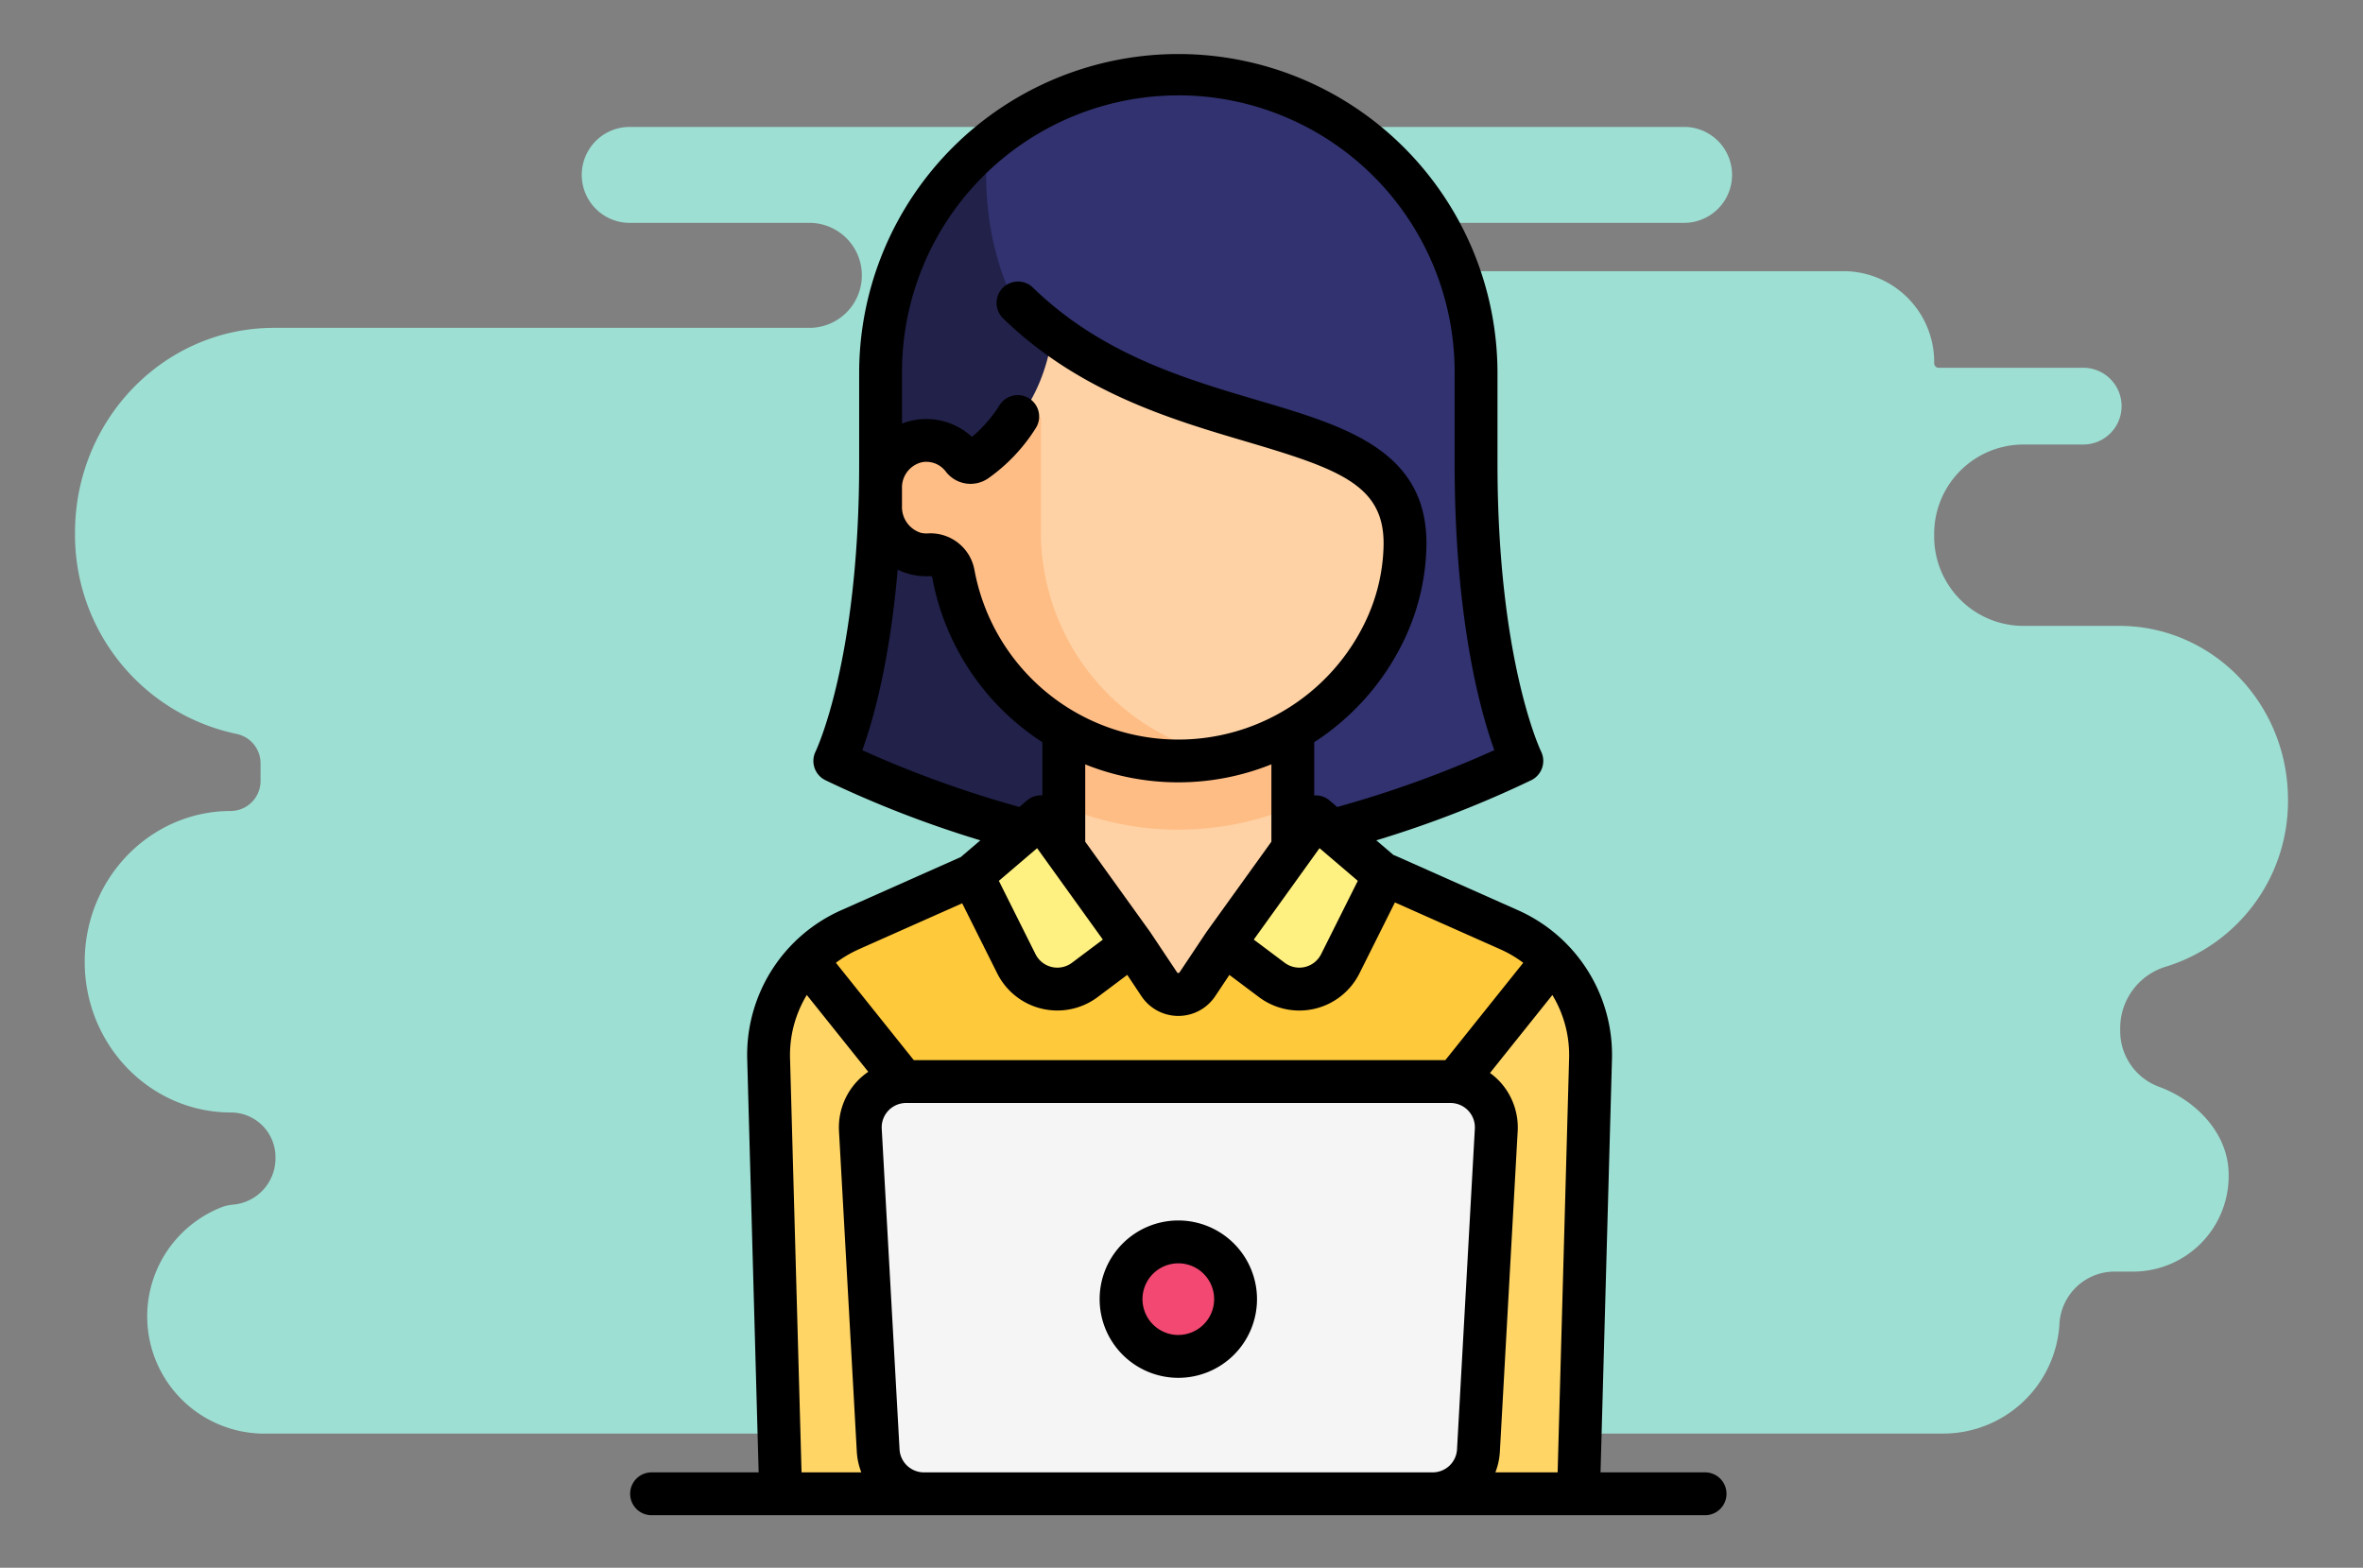 <svg xmlns="http://www.w3.org/2000/svg" width="315" height="209" viewBox="0 0 315 209">
  <rect x="0" y="0" width="315" height="209" fill="#808080" stroke="none"/>
  <g id="t2-ic6" transform="translate(-1020 -931)">
    <rect id="Rectangle_5246" data-name="Rectangle 5246" width="315" height="209" transform="translate(1020 931)" fill="none"/>
    <path id="Path_101756" data-name="Path 101756" d="M281.323,99.021H268.369a11.915,11.915,0,0,1-11.734-12.089h0a11.916,11.916,0,0,1,11.734-12.089h8.154a5.116,5.116,0,0,0,.155-10.229h-19.46a.6.6,0,0,1-.582-.614,12.106,12.106,0,0,0-11.922-12.267H174.469a3.221,3.221,0,0,1-.118-6.441h48.967a6.395,6.395,0,0,0,.175-12.787H82.725a6.395,6.395,0,0,0-.175,12.787h24.044a7,7,0,0,1,.191,14H35.311C20.67,59.289,8.8,71.518,8.8,86.6h0a27.111,27.111,0,0,0,21.58,26.834,4,4,0,0,1,3.152,3.975v2.229a4,4,0,0,1-3.94,4.059h0c-10.772,0-19.5,9-19.5,20.1h0c0,11.1,8.733,20.094,19.5,20.094h.07a5.953,5.953,0,0,1,5.862,6.039v.015a6.2,6.2,0,0,1-5.541,6.221,6.206,6.206,0,0,0-1.436.277,15.632,15.632,0,0,0,5.025,30.254H257.9a15.535,15.535,0,0,0,15.416-14.326c.005-.072.011-.145.015-.216a7.371,7.371,0,0,1,7.23-7.053h2.78a12.744,12.744,0,0,0,12.55-12.929h0c0-5.384-4.213-9.838-9.257-11.7a7.912,7.912,0,0,1-5.2-7.421v-.373a8.561,8.561,0,0,1,6.109-8.234A23.08,23.08,0,0,0,303.8,122.18h0C303.8,109.39,293.736,99.021,281.323,99.021Z" transform="translate(1021.2 915.417)" fill="#9ddfd3"/>
    <g id="Group_57662" data-name="Group 57662" transform="translate(809.159 -1359.216)">
      <path id="Path_102313" data-name="Path 102313" d="M453.237,2356.617v-11.091c0-21.371-16.423-39.76-37.771-40.765a39.691,39.691,0,0,0-41.608,39.644v12.212c0,20.546-3.414,32.557-5.137,37.309a3.016,3.016,0,0,0,1.432,3.692c6.084,3.236,22.659,11.515,37.288,13.954h12.212c14.628-2.438,31.2-10.717,37.288-13.954a3.017,3.017,0,0,0,1.432-3.692C456.651,2389.175,453.237,2377.164,453.237,2356.617Z" transform="translate(-45.631 -4.644)" fill="#31326f"/>
      <path id="Path_102314" data-name="Path 102314" d="M373.861,2359.421v12.212c0,20.545-3.414,32.556-5.136,37.309a3.028,3.028,0,0,0,1.448,3.7c5.676,3.016,20.417,10.382,34.218,13.351v-60.466l-6.106-6.106c-10.156-10.156-10.843-22.983-10.172-30.452A39.6,39.6,0,0,0,373.861,2359.421Z" transform="translate(-45.633 -19.66)" fill="#21214a"/>
      <rect id="Rectangle_5257" data-name="Rectangle 5257" width="30.53" height="39.689" transform="translate(352.652 2385.557)" fill="#fed2a4"/>
      <path id="Path_102315" data-name="Path 102315" d="M446.631,2541.381a39.705,39.705,0,0,0,30.53,0v-12.213h-30.53v12.213Z" transform="translate(-93.979 -143.611)" fill="#ffbd86"/>
      <path id="Path_102316" data-name="Path 102316" d="M442,2592.508l-16.254-7.228-21.72,9.159-3.566,5.348a3.053,3.053,0,0,1-5.08,0l-3.566-5.348-21.387-9.159-16.254,7.228a18.318,18.318,0,0,0-10.868,17.245l1.6,57.959H451.259l1.6-57.959A18.318,18.318,0,0,0,442,2592.508Z" transform="translate(-29.999 -178.352)" fill="#ffc93c"/>
      <g id="Group_57656" data-name="Group 57656" transform="translate(313.295 2418.287)">
        <path id="Path_102317" data-name="Path 102317" d="M363.723,2634.276,348.385,2615.1a18.272,18.272,0,0,0-5.084,13.114l1.6,57.959h18.817v-51.9Z" transform="translate(-343.295 -2615.104)" fill="#ffd566"/>
        <path id="Path_102318" data-name="Path 102318" d="M577.365,2634.276,592.7,2615.1a18.272,18.272,0,0,1,5.084,13.114l-1.6,57.959H577.365v-51.9Z" transform="translate(-488.217 -2615.104)" fill="#ffd566"/>
      </g>
      <path id="Path_102319" data-name="Path 102319" d="M451.11,2431.448a27.534,27.534,0,0,0,1.3-7.64c.47-18.326-26.318-13.063-46.954-28.573-1.579,11.32-8.224,15.113-10.738,17.426-1.132,1.042-2.475-3.053-4.013-3.053h-2.2a5.955,5.955,0,0,0-1.026.109,6.457,6.457,0,0,0-4.971,6.445v2.208a6.413,6.413,0,0,0,4.714,6.34,6.057,6.057,0,0,0,1.86.144,2.973,2.973,0,0,1,3.117,2.481,30.475,30.475,0,0,0,58.163,6.138C450.578,2432.935,451.066,2431.579,451.11,2431.448Z" transform="translate(-54.276 -60.688)" fill="#fed2a4"/>
      <path id="Path_102320" data-name="Path 102320" d="M403.874,2440.223v-15.265c-3.053,0-9.159,6.106-9.159,6.106s-3.053-3.053-4.013-3.053h-2.2a5.973,5.973,0,0,0-1.024.109,6.454,6.454,0,0,0-4.974,6.441v2.212a6.412,6.412,0,0,0,4.714,6.339,6.061,6.061,0,0,0,1.861.144,2.974,2.974,0,0,1,3.117,2.482,30.418,30.418,0,0,0,36.052,24.393A30.541,30.541,0,0,1,403.874,2440.223Z" transform="translate(-54.275 -79.09)" fill="#ffbd86"/>
      <g id="Group_57657" data-name="Group 57657" transform="translate(340.44 2400.529)">
        <path id="Path_102321" data-name="Path 102321" d="M420.454,2586.651l-5.887-11.774,6.635-5.668a3.053,3.053,0,0,1,4.461.539l10.274,14.287-6.359,4.769A6.106,6.106,0,0,1,420.454,2586.651Z" transform="translate(-414.567 -2568.478)" fill="#fff082"/>
        <path id="Path_102322" data-name="Path 102322" d="M518.228,2586.651l5.887-11.774-6.635-5.668a3.053,3.053,0,0,0-4.462.539l-10.274,14.287,6.359,4.769A6.106,6.106,0,0,0,518.228,2586.651Z" transform="translate(-469.16 -2568.478)" fill="#fff082"/>
      </g>
      <path id="Path_102323" data-name="Path 102323" d="M451.708,2712.38H383.882a6.106,6.106,0,0,1-6.1-5.767l-2.375-42.742a6.106,6.106,0,0,1,6.1-6.445h72.575a6.106,6.106,0,0,1,6.1,6.445l-2.375,42.742A6.106,6.106,0,0,1,451.708,2712.38Z" transform="translate(-49.878 -223.02)" fill="#f5f5f5"/>
      <circle id="Ellipse_4107" data-name="Ellipse 4107" cx="7.632" cy="7.632" r="7.632" transform="translate(360.285 2455.776)" fill="#f24872"/>
      <path id="Path_102324" data-name="Path 102324" d="M438.136,2486.5H424.2l1.523-55.024a21.107,21.107,0,0,0-12.563-19.933l-16.254-7.228a2.843,2.843,0,0,0-.3-.112l-2.295-1.96a144.6,144.6,0,0,0,20.679-8.028,2.865,2.865,0,0,0,1.282-3.823c-.058-.118-5.809-12.132-5.809-38.421v-12.212a42.546,42.546,0,0,0-85.091,0v12.212c0,26.289-5.751,38.3-5.8,38.412a2.856,2.856,0,0,0,1.277,3.833,144.52,144.52,0,0,0,20.678,8.029l-2.605,2.225-15.909,7.075a21.106,21.106,0,0,0-12.563,19.933l1.523,55.023H297.7a2.856,2.856,0,1,0,0,5.713H438.136a2.856,2.856,0,1,0,0-5.713Zm-18.127-55.181-1.528,55.181h-8.3a8.94,8.94,0,0,0,.6-2.752l2.375-42.742a9,9,0,0,0-2.437-6.657,8.909,8.909,0,0,0-1.254-1.094l8.314-10.393A15.443,15.443,0,0,1,420.009,2431.322Zm-33.057-13.9a3.25,3.25,0,0,1-4.856,1.146l-4.119-3.09,8.764-12.188,5.1,4.355Zm-15.248-3.005c-.01.014-.018.029-.028.043s-.021.026-.03.04l-3.566,5.348a.2.2,0,0,1-.328,0l-3.566-5.348c-.01-.014-.021-.027-.03-.04s-.018-.029-.028-.043l-8.621-11.99v-10.307a33.28,33.28,0,0,0,24.818-.008v10.314Zm-22.611-11.126,8.764,12.188-4.119,3.089a3.249,3.249,0,0,1-4.856-1.146h0l-4.888-9.776Zm18.824-100.365a36.875,36.875,0,0,1,36.833,36.833v12.212c0,20.869,3.455,33.18,5.294,38.254A145.538,145.538,0,0,1,389.1,2397.8l-1.015-.866a2.856,2.856,0,0,0-2.052-.674v-7.1a33.364,33.364,0,0,0,12.4-14.537,30.476,30.476,0,0,0,2.554-11.427c.33-12.883-10.722-16.146-22.424-19.6-9.8-2.894-20.914-6.174-30.025-15.037a2.856,2.856,0,0,0-3.983,4.095c10.124,9.847,22.471,13.492,32.391,16.422,12.527,3.7,18.539,5.837,18.331,13.975a24.708,24.708,0,0,1-2.069,9.266,27.638,27.638,0,0,1-52.473-6.145,5.946,5.946,0,0,0-6.178-4.847,3.211,3.211,0,0,1-.976-.082,3.6,3.6,0,0,1-2.5-3.56v-2.343a3.461,3.461,0,0,1,2.639-3.5,3.239,3.239,0,0,1,3.185,1.223,4.144,4.144,0,0,0,5.7.9,23.43,23.43,0,0,0,6.294-6.649,2.857,2.857,0,1,0-4.826-3.058,17.92,17.92,0,0,1-3.667,4.2,8.987,8.987,0,0,0-7.672-2.238,8.561,8.561,0,0,0-1.652.468v-6.911A36.876,36.876,0,0,1,367.917,2302.929Zm-42.127,87.3c1.375-3.794,3.653-11.636,4.715-24.073a8.317,8.317,0,0,0,1.759.643,8.927,8.927,0,0,0,2.674.223.386.386,0,0,1,.177.179,33.3,33.3,0,0,0,14.68,21.965v7.094a2.855,2.855,0,0,0-2.052.674l-1.014.866A145.576,145.576,0,0,1,325.79,2390.229Zm-.459,26.538,13.773-6.125,4.669,9.338h0a8.96,8.96,0,0,0,13.394,3.162l3.943-2.958L363,2423.02a5.909,5.909,0,0,0,9.834,0l1.891-2.836,3.943,2.958a8.963,8.963,0,0,0,13.394-3.162h0l4.729-9.459,14.045,6.246a15.57,15.57,0,0,1,3.06,1.8l-10.383,12.979H332.654l-10.383-12.979A15.593,15.593,0,0,1,325.33,2416.766Zm-9.173,14.555a15.438,15.438,0,0,1,2.233-8.457l8.195,10.243a8.9,8.9,0,0,0-1.466,1.244,9,9,0,0,0-2.437,6.656l2.375,42.742a8.941,8.941,0,0,0,.6,2.753h-7.968ZM334,2486.5a3.251,3.251,0,0,1-3.245-3.069l-2.375-42.742a3.249,3.249,0,0,1,3.245-3.429H404.2a3.249,3.249,0,0,1,3.245,3.43l-2.375,42.742a3.25,3.25,0,0,1-3.245,3.069H334Z"/>
      <path id="Path_102325" data-name="Path 102325" d="M469.66,2706.038a10.489,10.489,0,1,0,10.489,10.489A10.5,10.5,0,0,0,469.66,2706.038Zm0,15.265a4.776,4.776,0,1,1,4.776-4.776A4.782,4.782,0,0,1,469.66,2721.3Z" transform="translate(-101.743 -253.118)"/>
    </g>
  </g>
</svg>
